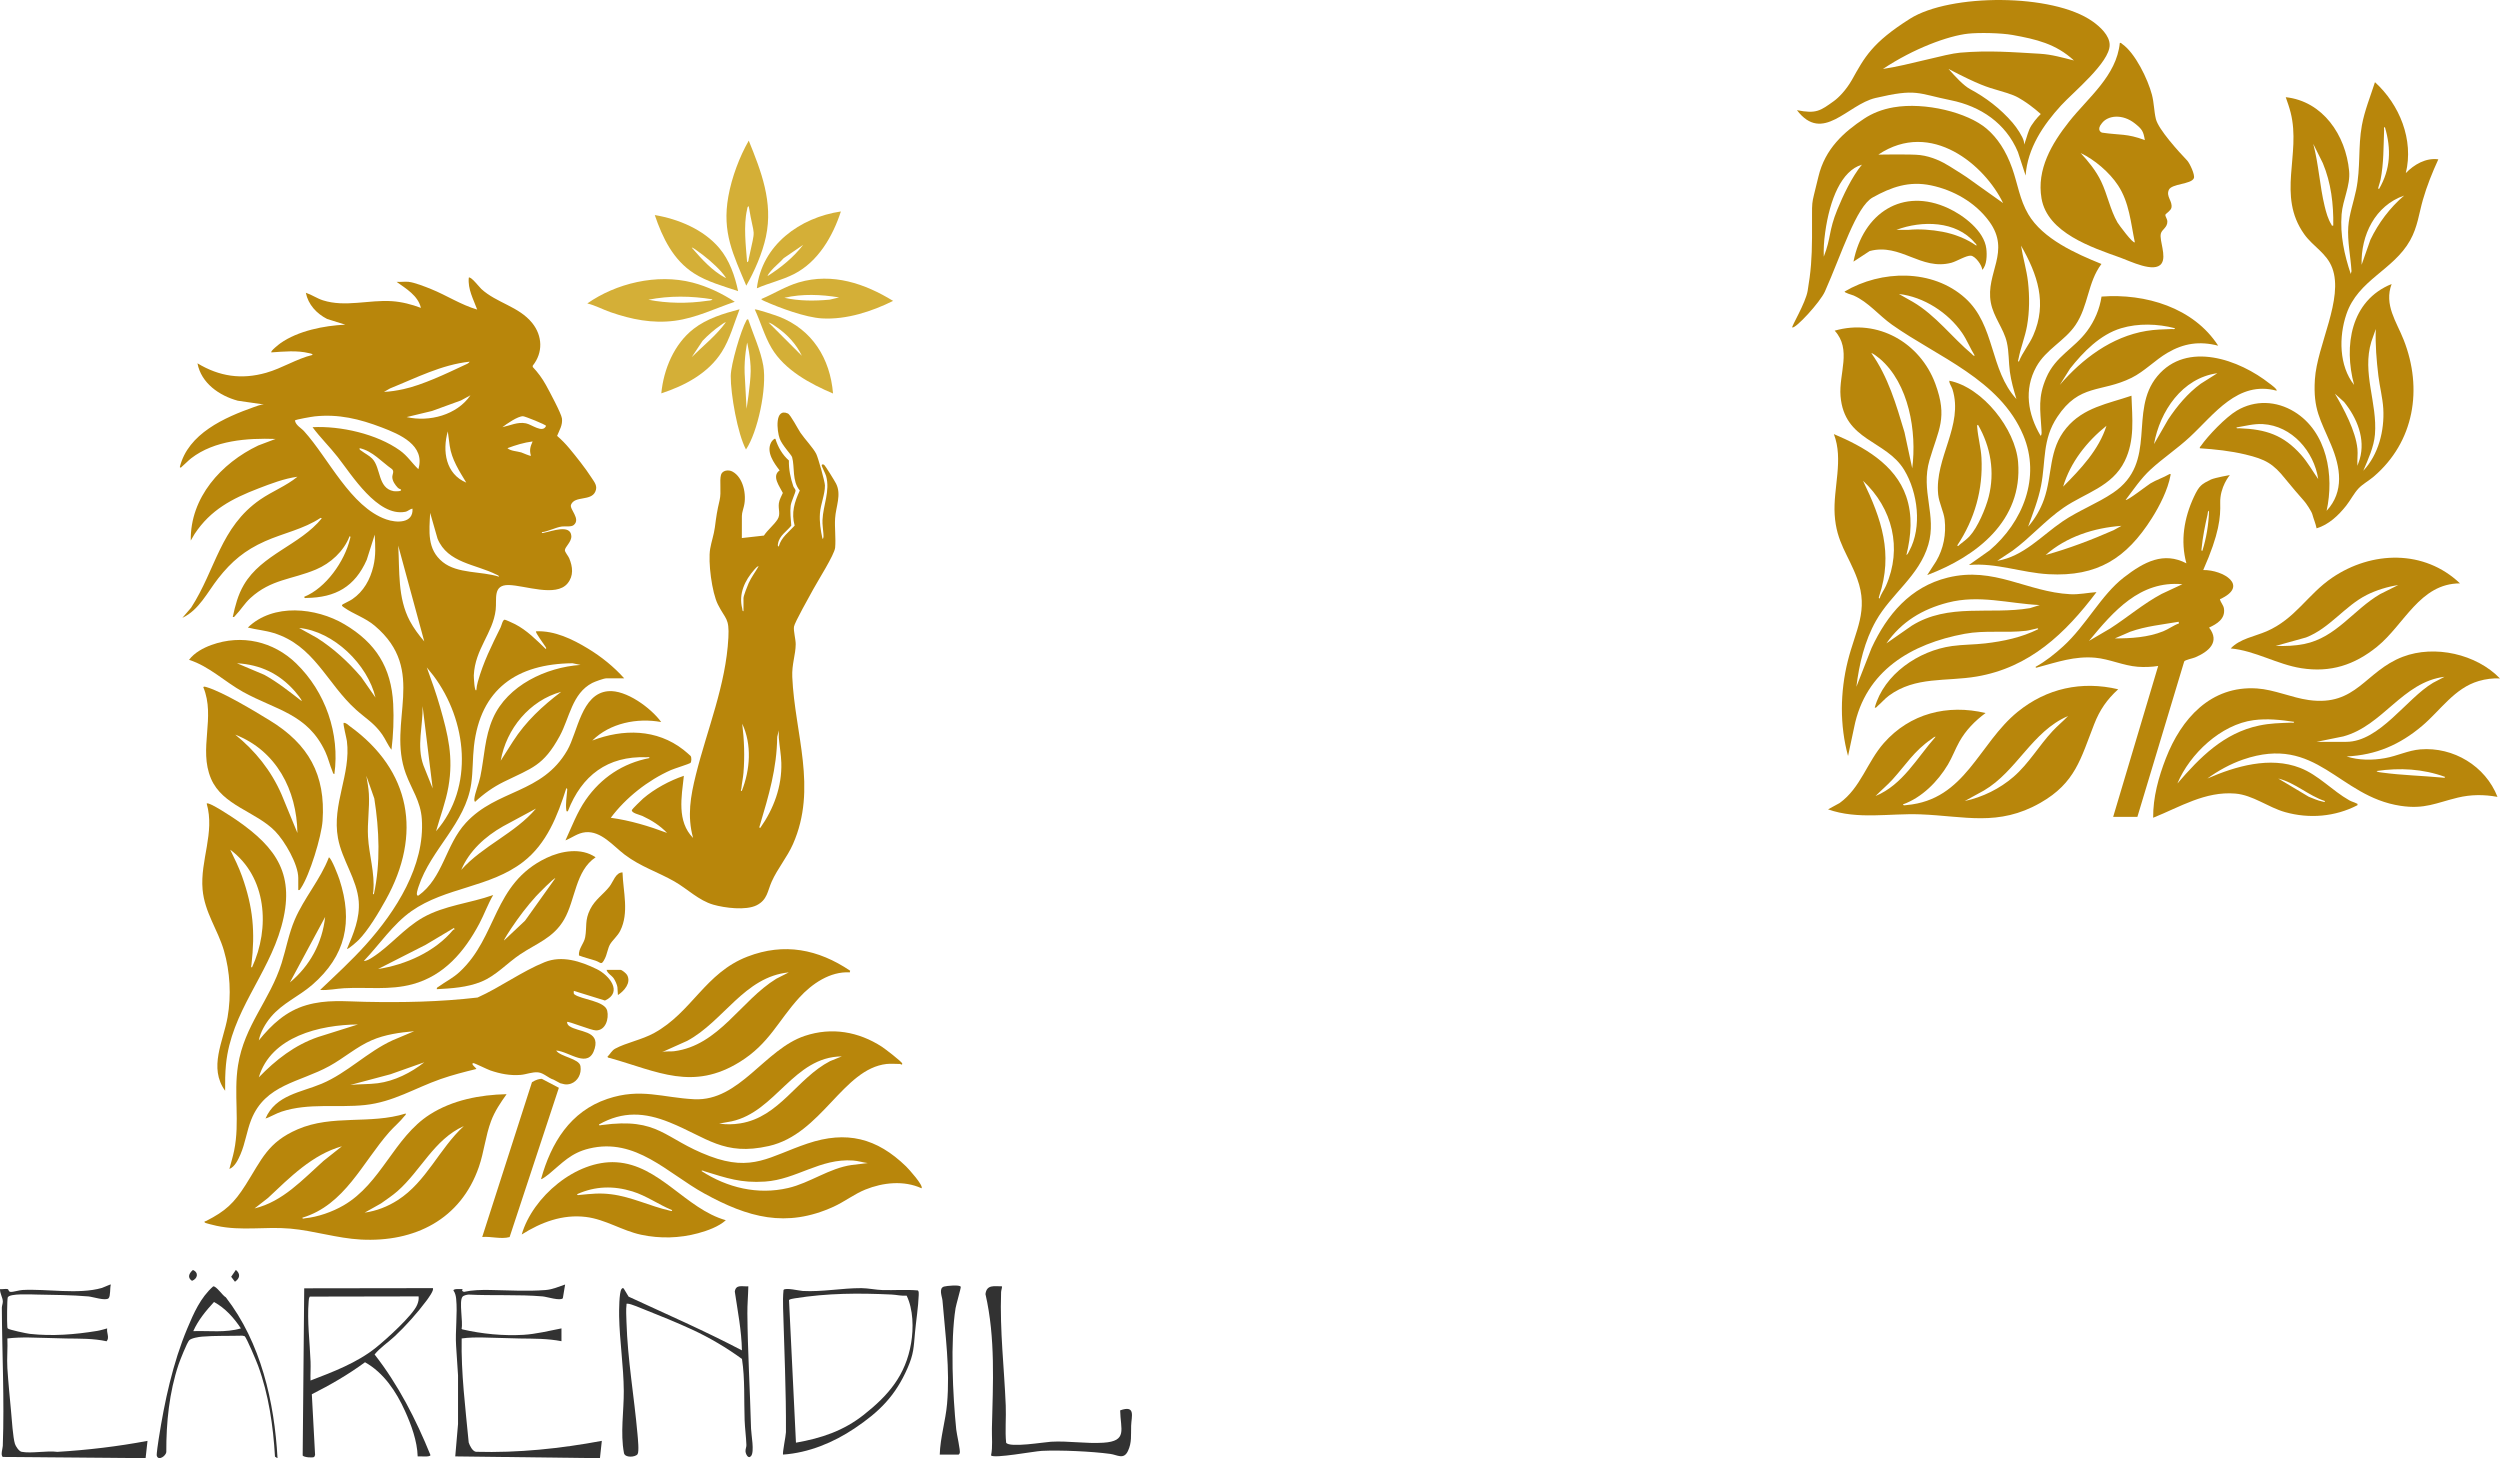 <?xml version="1.0" encoding="UTF-8"?><svg id="Layer_1" xmlns="http://www.w3.org/2000/svg" viewBox="0 0 1363.74 795.46"><defs><style>.cls-1{fill:#323232;}.cls-2{fill:#d4af37;}.cls-3{fill:#b8860b;}</style></defs><path class="cls-1" d="M227.84,794.47c-.24-8.37-3.48-17.18-6.91-24.78-4.74-10.5-11.54-20.83-21.82-26.59-9.11,6.71-18.9,12.36-29.01,17.46l1.78,33.16-.47,1.03c-.89.61-5.65.21-6.3-.76l.84-91.22,70.17-.1c.81,1.14-2.72,5.82-3.57,6.97-4.83,6.5-11.28,13.71-17.19,19.25-3.54,3.32-8.04,6.25-11.02,9.97,12.9,16.49,22.61,35.5,30.47,54.87-.11,1.29-5.75.56-6.98.74ZM228.35,707.18l-59.34.11c-.56.78-.57,1.7-.64,2.62-.88,10.82.63,22.15,1.04,32.92.13,3.4-.14,6.84-.02,10.24,12.29-4.72,25.34-9.66,35.71-17.97,5.36-4.3,20.2-17.62,22.5-23.43.6-1.51.93-2.85.75-4.49Z"/><path class="cls-1" d="M546.61,701.7c0,1.11-.48,2.09-.52,3.22-.72,21.33,1.69,40.93,2.54,61.84.27,6.72-.44,13.53.21,20.24,1.89,2.85,20.6-.31,24.48-.54,9.46-.55,19.19,1.15,28.52.54,13.42-.87,9.38-7.15,9.2-17.65,8.63-3.07,6.15,3.31,5.99,8.38s.44,9.12-1.72,13.74c-2.32,4.97-5.8,2.15-9.64,1.63-9.95-1.36-27.3-2.16-37.36-1.66-4.19.21-25.92,4.29-27.71,2.51,1.01-4.67.37-9.87.48-14.73.57-24.43,2.01-49.25-3.51-73.29.63-5.37,4.88-4.22,9.02-4.24Z"/><path class="cls-1" d="M408.21,701.7c-.09,4.93-.56,9.78-.52,14.74.17,20.82,1.45,41.94,2,62.84.09,3.34,1.95,12.61.03,14.95-1.59,1.94-2.96-1.13-3.05-2.51-.08-1.28.52-2.33.49-3.43-.15-4.39-.81-9.12-.97-13.5-.41-11.14.24-22.47-1.44-33.47-8.43-6.18-17.83-11.71-27.34-16.1-8.04-3.71-17.4-7.53-25.67-10.79-2.06-.81-7.43-3.17-9.24-3.26-1.05-.05-.64,0-.75.74-.33,2.28-.09,6.53-.02,9.01.63,21,4.19,40.71,6.01,61.33.19,2.17.99,9.67.04,11.01-1.2,1.69-6.9,2.1-7.41-.63-2.06-10.87-.03-22.86-.1-33.84-.09-13.59-2.29-27.27-2.54-40.85-.05-2.58-.03-13.06,1.29-14.72.39-.5.7-.84,1.25-.28l2.62,4.37c20.72,9.58,41.6,18.72,61.82,29.31-.2-10.81-2.31-21.41-3.88-32.06.57-4.14,4.27-2.63,7.39-2.86Z"/><path class="cls-1" d="M306.29,731.62c-7.66-1.5-15.01-1.36-22.75-1.48-6.57-.1-13.35-.44-19.94-.54-3.95-.06-7.86-.04-11.76.52-.37,18.99,2.05,37.89,3.84,56.76.55,1.68,1.99,4.7,3.92,5.07,23.1.65,46.06-1.74,68.69-5.97l-1.02,9.46-78.93-.98,1.52-17.68v-26.47s-1.04-15.92-1.04-15.92c-.57-8.32.84-17.77.01-25.95-.15-1.52-.56-3.25-1.48-4.5.07-1.12,4.02-.69,4.98-.74l-.25.99.98.52c4.62-1.02,9.3-1.1,14.02-1.04,10.13.14,20.27.84,30.47.04,3.95-.31,7.07-1.8,10.72-3.01l-1.24,7.48c-1.38,1.61-8.79-.81-11-1-13.13-1.13-27.23-.32-40.47-1-.99.11-2.65.43-3.28,1.21-1.98,2.46.4,13.75-.49,17.43l.35.33c10.65,2.48,22.43,3.64,33.43,2.99,6.66-.4,14.18-2.2,20.71-3.51v6.98Z"/><path class="cls-1" d="M60.46,700.7c-.57,1.81-.09,6.36-1.23,7.49-1.61,1.58-8.66-.8-11.01-1-8.79-.76-19.59-.88-28.45-1.02-2.77-.04-14.42-.71-15.52,1.51-.41.84-.48,14.04-.27,15.74.05.43,0,.86.26,1.24.46.69,10.42,2.79,12.02,2.96,12.32,1.35,24.68.37,36.83-1.63,1.85-.3,3.59-.89,5.38-1.35-.46,2.4,1.44,5-.32,7.02-7.36-1.6-14.49-1.4-21.93-1.52-6.74-.11-13.69-.45-20.44-.54-3.96-.05-7.84.06-11.76.52.25,5.33-.33,10.9,0,16.21.49,7.68,1.29,15.73,2,23.44.39,4.23,1.03,14.36,2.12,17.84.42,1.34,2.21,4.08,3.64,4.35,5.43,1.02,13.73-.75,19.49.03,16.54-1,32.93-2.94,49.19-6l-1.04,9.44-77.91-.67c-1.31-.95-.04-4.69.01-6.03.92-25.55-.39-50.04-.52-75.32,0-1.18.56-2.26.54-3.45-.04-2.2-1.67-4.47-1.52-6.75,1.24.19,3.04-.29,4.15-.01.58.14.4,1.44,1.58,1.53,1.4.12,4.69-.95,6.49-1.04,13.24-.73,30.49,2.57,43.35-1.12.81-.23,4.66-2.1,4.89-1.85Z"/><path class="cls-1" d="M427.19,793.47c-.54-.54,1.53-10.34,1.54-12.21.14-22.51-.94-45.29-1.56-67.81-.09-3.23-.08-6.57.24-9.78,1.01-1.45,8.58.45,10.5.55,10.79.57,21.46-1.6,32.01-1.55,3.51.02,7.92.95,11.45,1.05,6.42.18,12.88-.36,19.29.2.64.45.53,1.79.5,2.53-.23,6.54-1.43,13.84-2.03,20.45-.74,8.16-.65,11.53-4.07,19.37-6.63,15.19-15.39,23.86-28.95,32.94-11.52,7.72-24.98,13.28-38.93,14.26ZM494.56,706.77c-2.75.25-5.53-.48-8.14-.6-17.99-.86-35-.79-52.92,2.07-.72.11-2.76.45-3.1.91l3.79,77.83c13.9-2.45,25.86-6.43,36.98-15.2,13.49-10.65,22.85-21.56,25.83-39.06,1.39-8.16,1.19-18.44-2.43-25.95Z"/><path class="cls-1" d="M151.4,795.46l-1.4-.85c-.98-16.79-3.42-33.83-9.22-49.65-.77-2.11-6.4-15.63-7.37-16.09l-1.23-.27c-7.18.2-14.87-.06-22,.53-1.72.14-5.85.79-6.98,2.01-1.22,1.32-5.04,10.94-5.79,13.17-5.1,15.21-6.76,31.69-6.69,47.68-.11,2.19-4.34,5.12-5.2,2.1-.23-.79.83-7.76,1.06-9.23,3.15-20.21,7.69-41.39,15.61-60.23,3.53-8.39,7.13-16.69,14.08-22.9,1.63-.43,5.2,5.12,6.9,5.93,19.12,24.69,26.52,57.01,28.22,87.78ZM131.41,724.63c-3.84-5.78-8.47-11.01-14.67-14.4-4.42,4.79-8.63,9.9-11.31,15.9,8.68-.29,17.55.98,25.98-1.5Z"/><path class="cls-1" d="M512.63,793.47c.27-9.32,3.18-18.41,3.99-27.68,1.66-19.08-.94-37.42-2.5-56.34-.17-2.06-2.26-6.75.85-7.64,1.32-.38,8.8-1.18,9.12.19.14.58-2.52,9.69-2.83,11.58-2.9,18.16-1.53,47.57.36,66.18.25,2.46,2.36,11.54,1.93,12.89-.09.27-.51.83-.68.83h-10.24Z"/><path class="cls-1" d="M105.24,692.75c3.28,1.42,2.59,4.77-.5,5.94-2.7-1.77-1.6-4.14.5-5.94Z"/><path class="cls-1" d="M128.67,692.73c2.64,2.25,2.2,4.53-.5,6.46l-2.07-2.73,2.57-3.74Z"/><path class="cls-3" d="M1363.74,370.09c-3.91-.2-7.81.3-11.57,1.4-13.27,3.86-20.91,16.04-30.97,24.53-12.1,10.21-25.1,15.88-41.15,16.62,6.56,2.15,14.17,2.14,20.94.93s12.66-4.25,19.32-4.79c18.01-1.45,35.52,9.09,42.06,25.92-7.28-1.34-14.45-1.34-21.66.4-11.86,2.87-18.03,6.46-31.2,4.48-34.14-5.12-45.51-39.17-85.96-25.24-6.75,2.33-13.71,6.13-19.44,10.34,15.42-6.74,34.16-12.2,50.6-5.8,10.08,3.92,17.51,12.45,26.86,17.71,1.26.71,2.74,1.05,3.82,1.64.52.29.77-.02.58,1.01-12.16,6.32-26.27,7.48-39.46,3.77-9.29-2.62-17.56-9.33-27.18-10.12-16.46-1.35-30.18,7.35-44.79,13.19-.11-11.08,2.95-22.18,6.93-32.41,8.4-21.6,24.49-39.79,49.7-38.12,9.41.62,18.85,5.01,28.25,6.32,26.05,3.62,30.68-15.73,51.31-23.6,17.37-6.62,40.15-1.5,52.99,11.83ZM1263.69,404.67h16.15c18.23,0,32.89-23.64,47.39-32.21l6.27-3.28c-22.98,2.86-33.58,26.68-55.25,32.53l-14.55,2.96ZM1251.41,393.75c-7.33-1.1-14.64-1.88-22.05-.91-17.81,2.34-34.86,18.38-41.61,34.57,12.3-14.3,25.33-27.56,44.56-31.62,6.23-1.31,11.25-1.33,17.52-1.59.55-.02,1.69.34,1.58-.45ZM1333.72,423.78c-12.07-4.39-24.61-5.09-37.29-3.19.27.63,2.32.75,3.01.85,10.74,1.47,21.91,1.71,32.75,2.73.51.05,1.64.42,1.53-.4ZM1268.23,436.97c-8.96-2.95-16.22-10.02-25.46-12.28l16.66,9.94c2.43.93,4.84,2.1,7.42,2.59.47.09,1.49.6,1.38-.25Z"/><path class="cls-3" d="M1341.91,318.23c-21.89.03-30.34,22.5-45.26,34.57-12.3,9.94-25.32,14.19-41.24,11.71-13.23-2.06-25.21-9.57-38.56-10.79,5-5.31,13.08-6.53,19.55-9.33,15.72-6.8,22.38-20.15,35.79-29.25,21.61-14.67,50.24-15.47,69.73,3.1ZM1308.25,319.14c-5.74.87-11.95,2.76-17.14,5.37-12.13,6.11-20.22,18.19-33.18,23.22l-16.53,4.61c5.28.16,10.38,0,15.55-1.04,17.54-3.55,26.79-18.7,41.44-27.24l9.85-4.92Z"/><path class="cls-3" d="M1012.65,374.64l8.25-21.09c8.48-18.33,21.2-33.44,41.58-38.47,25.3-6.24,43.1,7.82,66.83,9.06,4.86.25,9.52-.81,14.32-1.14-17,22.55-36.46,41.13-65.39,46.05-16.67,2.83-33.4-.2-47.81,10.41-2.34,1.72-4.07,3.88-6.18,5.65-.51.43-.74,1.1-1.59.9,5.02-18.27,23.99-31.09,42.13-33.6,5.99-.83,12.12-.74,18.12-1.44,9.99-1.15,19.86-3.25,28.88-7.73.11-.85-.92-.34-1.39-.25-1.74.33-3.48.9-5.26,1.11-11.2,1.3-22.18-.45-33.39,1.63-29.11,5.4-54.22,20.13-60.34,51.1l-3.31,15.56c-4.58-16.73-4.33-34.97-.15-51.78s11.53-27.46,5.16-44.9c-4.74-12.99-11.39-19.77-12.31-35-.88-14.58,4.96-29.91-.44-43.92,16.08,6.81,33.41,16.41,39.46,34,3.6,10.45,2.7,21.39.11,31.96.69-.25,1.23-1.6,1.59-2.27,7.02-12.91,4.66-31.81-2.77-44.1-9.96-16.46-32.73-15.74-34.75-40.31-1.01-12.28,6.24-25.41-3.19-35.7,23.44-6.74,46.65,6.56,54.91,29,6.85,18.62,1.74,24.75-3.19,41.62s4.07,30.09-.67,46.19c-5.04,17.1-20.19,26.68-28.55,41.5-6.14,10.88-9.17,23.6-10.67,35.95ZM1043.11,255.45c2.57-19.86-1.73-46.21-17.73-59.83-.53-.45-4.16-3.32-4.55-2.95,9.14,12.83,13.59,28.18,18.06,43.12l4.22,19.66ZM1025.37,326.42c.69-2.51,2.36-4.48,3.4-6.84,9.04-20.51,3.58-42.3-12.49-57.31,10.1,20.86,16.52,39.75,8.85,62.77-.15.44-.62,1.47.23,1.37ZM1112.69,330.06c-17.24-.83-32.97-5.79-50.22-1.33-13.82,3.58-25.24,10.44-33.46,22.25l13.79-9.63c20.12-12.56,42.69-5.92,64.52-9.61l5.36-1.68Z"/><path class="cls-3" d="M1155.45,376.01c-6.12,5.55-10.05,11.27-13.07,18.99-7.37,18.8-10.22,32.05-29.37,42.95-23,13.1-41.19,7.19-65.55,6.27-16.76-.63-34.14,3.02-50.27-2.72l6.32-3.45c11.5-8.29,14.93-22.3,24.13-32.73,14.26-16.15,34.67-21.31,55.49-16.37-5.8,4.27-10.8,9.37-14.33,15.69-2.25,4.03-3.85,8.45-6.22,12.43-5.57,9.33-14.16,17.97-24.47,21.7-.07.85,1.47.44,1.98.39,32.13-2.86,39.13-33.49,60.56-50.88,15.79-12.81,34.89-16.98,54.79-12.29ZM1128.16,390.57c-19.68,8.35-27.94,30.11-45.97,40.67l-10.42,5.72c9.74-2.11,19.05-6.68,26.59-13.2,8.34-7.21,13.9-17.01,21.38-25.02,2.68-2.87,5.72-5.35,8.42-8.18ZM1055.85,401.94c-.4-.36-1.78.89-2.22,1.19-9.54,6.56-13.8,13.83-21.2,22.01-2.91,3.22-6.3,6-9.33,9.09,14.87-6.18,22.59-20.81,32.74-32.29Z"/><path class="cls-3" d="M1156.36,23.43c.69-.19.76.18,1.14.45,7.26,4.98,14.16,19.38,16.36,27.76,1.19,4.52,1.14,9.07,2.17,13.29,1.38,5.64,12.34,17.71,17.07,22.64,1.32,1.37,4.42,7.88,3.63,9.66-1.51,3.41-12.15,2.87-13.66,6.39-1.57,3.62,2.11,6.09,1.45,9.64-.32,1.72-3.26,3.31-3.35,3.97s1.06,2.35,1.11,3.36c.17,3.6-2.99,4.45-3.56,6.9-.86,3.73,3.22,12.21.37,16.28-3.76,5.38-17.23-1.37-22.3-3.18-15.8-5.65-39.9-13.57-43.15-32.35-2.74-15.86,5.6-29.91,14.97-41.79,10.44-13.24,25.95-25.03,27.73-43ZM1170,76.43c-.8-4.8-1.42-5.9-5.45-9.1-6.67-5.29-14.71-4.52-18.04-.04-2.97,3.58-.37,4.99.24,5.08,9.7,1.43,13.46.37,23.24,4.06ZM1164.54,132.16c-2.24-10.73-2.99-21.67-9.18-31.08-4.65-7.07-12.77-14-20.38-17.6,4.31,4.64,8.39,9.7,11.16,15.44,3.44,7.14,4.97,15.57,8.94,22.45.58,1.01,8.58,11.89,9.46,10.78Z"/><path class="cls-3" d="M1152.72,445.61l24.56-82.34c-3.43.58-7.63.71-11.13.45-7.86-.59-15.52-4.26-23.26-4.94-11.16-.98-20.62,2.37-31.09,5.18-.46.12-1.44.65-1.36-.23,5.24-2.84,10.56-7.09,15.01-11.15,12.66-11.54,20.6-27.9,33.08-37.57,11.21-8.69,21.77-14.14,34.14-7.72-3.34-12.13-1.29-24.69,4.09-36.23,2.93-6.29,4.25-6.98,9.29-9.48,2.57-1.09,10.31-2.43,10.31-2.43,0,0-5.49,6.43-5.24,15.23.21,7.64-.44,16.68-9.27,36.57,10.88-.14,25.31,8.58,9.1,15.93.46,1.97,1.95,3.1,2.23,5.26.7,5.45-3.8,8.2-8.14,10.2,6.18,7.99-.42,13.21-7.61,16.26-1.39.59-5.43,1.33-5.96,2.22l-25.54,84.78h-13.19ZM1201.38,300.48c2.22-7.1,3.43-14.37,3.64-21.83-.73,0-.69,1.53-.83,2.12-1.27,5.46-2.71,12.65-3.2,18.18-.05.51-.42,1.63.39,1.53ZM1190.46,318.69c-23.17-2.09-37.67,14.89-50.93,30.93l11.61-6.81c9.47-6.1,18.06-13.51,28.02-18.83l11.31-5.28ZM1188.64,340.06l-.22-.89c-8.86,1.55-17.88,2.39-26.39,5.44l-8.4,3.64c8.83.02,18.09-.55,26.37-3.87,3-1.2,5.59-3.26,8.65-4.32Z"/><path class="cls-3" d="M1051.3,313.68l4.91-7.6c4.01-6.85,5.47-14.69,4.59-22.61-.49-4.37-3.07-9.14-3.54-13.75-2-19.93,14-37.63,7.8-57.39-.5-1.6-1.8-3.03-1.72-4.64,18.18,3.62,36.05,26.37,37.52,44.36,2.62,31.97-22.58,51.47-49.56,61.64ZM1074.33,292.59c4.47-4.8,8.87-15.21,10.49-21.58,3.43-13.51,1.1-27.26-5.79-39.22-.78-.12-.48,1.08-.44,1.58.43,5.38,2,10.88,2.29,16.37.9,17.32-3.68,33.45-13.21,47.79.48.77,1-.19,1.36-.46,1.51-1.16,4.07-3.15,5.3-4.48Z"/><path class="cls-3" d="M1081.32,147.21c-.13-2.54-3.75-7.48-6.19-7.73s-7.81,3.11-10.65,3.86c-16.7,4.41-27.67-10.9-44.59-6.39l-8.83,5.78c5.22-26.49,26.78-40.72,51.76-29.12,8.25,3.83,19.57,12.34,20.71,22.05.41,3.45.33,9.01-2.22,11.55ZM1078.13,134.02c.2-.85-.48-1.08-.9-1.59-10.14-12.08-28.93-12.24-42.75-7.04h6.61c5.81-.59,12.7-.07,18.5,1.03,6.52,1.23,13.15,3.8,18.54,7.61Z"/><path class="cls-3" d="M1261.34,280.45c-.42-1.53-3.4-6.02-4.44-7.14-1.58-1.69-8.22-9.5-10.16-11.94-6.7-8.45-10.89-10.83-21.91-13.46-8.15-1.94-16.39-2.82-24.81-3.38-.19-.69.18-.76.45-1.14,4.04-5.82,13.67-15.82,19.71-19.41,9.95-5.9,21.58-5.37,31.37.62,17.89,10.96,21.84,34.84,17.6,54.05,9.76-10.57,7.58-23.75,2.48-35.92-5.83-13.91-9.9-19.33-8.87-35.75,1.16-18.62,15.82-43.92,9.46-60.83-3.05-8.12-10.46-11.63-15.27-18.39-15.06-21.16-1.64-43.38-7.4-66.3-.72-2.87-1.71-5.67-2.69-8.45,20.22,2.21,32.75,20.67,34.58,40.28.75,8.03-3.51,15.73-4.11,23.64-.86,11.3,1.45,21.92,5,32.52l.4-1.53c-.45-7.8-2.3-16.41-1.76-24.16.48-6.87,2.95-13.56,4.32-20.25,2.48-12.09.97-23.49,3.1-35.12,1.46-8,4.68-15.86,7.14-23.57,13.44,12.22,21.26,31.45,16.83,49.59,4.53-4.7,10.97-8.44,17.74-7.5-3.28,7.13-6.25,14.5-8.42,22.06s-2.85,14.76-6.97,22.14c-9.15,16.37-28.4,21.49-34.77,40.29-4.14,12.22-4.07,28.09,4.21,38.57-5.72-21.24-1.93-45.99,20.47-55.05-4.25,11.39,2.66,20.51,6.58,30.49,10.51,26.71,5.78,55.65-16.37,74.58-2.48,2.12-6,4.07-8.19,6.36-2.48,2.6-4.56,6.66-6.84,9.53-4.23,5.32-9.46,10.3-16.11,12.32-.57-2.71-1.61-5.04-2.35-7.75ZM1297.79,103.04c6.3-10.88,6.69-21.7,3.18-33.66-.79-.11-.43,1.03-.45,1.58-.36,9.21-.16,18.05-1.95,27.17-.25,1.25-.76,2.38-1.02,3.53-.11.46-.61,1.48.25,1.38ZM1272.78,123.06c.21-11.56-1.19-23.39-5.7-34.1l-5.21-10.48c2.95,11.06,3.53,22.99,6.22,34.03.79,3.26,1.86,7.13,3.67,9.96.29.45-.05.81,1.02.58ZM1311.44,106.69c-15.81,5.45-23.67,21.61-23.19,37.75l4.79-13.63c4.43-9.23,10.62-17.48,18.4-24.12ZM1289.16,256.81c8.32-8.87,11.6-21.9,10.91-33.89-.34-5.84-1.95-11.98-2.66-17.81-1.03-8.52-1.75-17.03-1.43-25.64l-2.42,6.9c-5.2,17.16,3.37,33.41,1.96,50.64-.56,6.84-3.73,13.58-6.36,19.8ZM1285.97,244.76c.3,2.95-.22,6.32,0,9.33l1.23-3.54c3.28-11.2-1.51-22.61-8.5-31.27l-5.02-4.53c4.91,8.35,11.3,20.3,12.28,30.02ZM1264.59,261.36c-2.33-15.14-14.29-29.11-30.24-30.02-4.88-.28-9.58,1.05-14.32,1.82-.11.79,1.03.43,1.58.45,14.39.55,23.94,3.61,33.67,14.55,3.6,4.05,6.21,8.8,9.31,13.2Z"/><path class="cls-2" d="M403.43,168.71c-3.02,7.73-5.26,16.25-9.72,23.29-7.35,11.62-20.2,18.41-32.97,22.57,1.27-13.17,7-26.93,17.6-35.17,7.24-5.63,16.32-8.38,25.08-10.69ZM395.92,175.83c-.3-.27-2.44,1.33-2.89,1.65-3.54,2.47-6.8,5.3-9.77,8.42l-5.91,8.91c6.26-6.25,13.36-11.77,18.57-18.98Z"/><path class="cls-2" d="M454.42,214.66c-12.43-5.25-26.43-12.8-33.52-24.79-3.9-6.59-5.94-14.16-9.17-21.07.55-.41,11.68,3.33,13.25,3.94,18.11,7.07,27.87,22.81,29.44,41.92ZM437.42,194.1c-3.01-6.33-7.86-11.51-13.55-15.51-1.38-.97-3-2.23-4.63-2.68l18.18,18.18Z"/><path class="cls-2" d="M402.64,158.82c-8.05-2.73-16.88-5.1-24.08-9.72-11.34-7.28-17.17-19.39-21.38-31.79,12.91,2.18,26.56,7.84,35.17,18,5.57,6.58,8.53,15.17,10.29,23.51ZM395.92,151.7c.27-.28-2.21-3.17-2.56-3.56-3.63-4.07-8.64-8.26-13.12-11.39-.45-.32-2.59-1.92-2.89-1.65,5.45,6.26,11.14,12.67,18.57,16.6Z"/><path class="cls-2" d="M412.86,157.26c2.77-23.66,23.49-38.6,45.84-41.91-4.4,13.51-12.37,27.34-25.42,34.07-6.46,3.33-13.78,4.93-20.42,7.84ZM438.16,133.54l-10.68,7.31c-2.11,2.4-4.87,4.52-6.92,6.92-.33.39-2.05,2.47-1.77,2.77,7.28-4.61,14.08-10.18,19.36-17Z"/><path class="cls-2" d="M400.79,164.63c-10.75,3.64-21.08,8.82-32.68,10.34-12.26,1.61-23.72-.75-35.03-4.66-4.29-1.48-8.29-3.72-12.71-4.78,15.55-10.88,37.77-16.45,57.42-11.38,8.09,2.09,16.35,6.04,23.01,10.47ZM388.61,163.28c-11.47-1.89-23.5-2.06-34.92.22,10.2,2.03,21.6,2.14,31.93.61.74-.11,2.87-.13,2.99-.83Z"/><path class="cls-2" d="M415.36,163.09c6.82-2.86,13.09-6.9,20.32-9.03,18.55-5.46,36.21.7,51.51,10.08-11.46,5.7-25.38,10.32-38.77,9.55-9.06-.52-23.09-5.73-31.32-9.4-.37-.17-2.02-.86-1.74-1.21ZM457.72,162.24c-9.8-1.62-20.12-2.06-29.85.21,8.09,1.8,16.49,1.76,24.75,1.01l5.11-1.22Z"/><path class="cls-2" d="M407.09,155.83c-7.08-16.98-13.32-28.89-9.79-48.65,1.87-10.46,6.11-21.69,11.14-30.47,6.73,16.62,13.4,33.48,9.37,52.41-1.92,9.05-6.34,19.03-10.72,26.71ZM407.54,143c.91-.2.74-1.13.9-1.87,4.03-18.77,3.09-9.82,0-28.6-.87.19-.75,1.11-.93,1.85-2.01,8.63-.65,19.81.03,28.63Z"/><path class="cls-2" d="M416.37,199.47c-1.39-8.21-5.61-17.4-8.24-25.24-.44-.07-.64-.05-.95.5-3.08,5.57-8.51,24.03-8.56,30.38-.09,9.88,3.74,31.57,8.31,40.08,6.36-9.4,11.53-33.4,9.44-45.73ZM407.24,222.99s-.94-16.51-1.05-19.57c-.3-8.51,1.38-16.56,1.38-16.56,0,0,2,8.42,1.92,15.58-.08,7.24-2.25,20.55-2.25,20.55Z"/><path class="cls-3" d="M1141.49,11.69c-21.6-15.38-77.75-15.28-99.63-1.45-20.77,13.14-24.75,21-31.67,33.38-3.29,5.73-7.33,9.73-9.81,11.51-7.34,5.26-9.58,7.09-20.16,4.96,14.05,18.43,27.45-3.03,42.85-6.64,22.64-5.3,22.78-2.48,41.1,1.23,16.2,3.28,29.97,12.46,36.59,28.22l4.2,12.86c1.04-14.89,9.59-27.57,19.33-38.22,6.59-7.21,26.52-23.4,26.52-32.98,0-5.28-5.32-10.04-9.31-12.88ZM1104.19,78.85c-.03-.47-.04-1.1-.21-1.82-.61-2.54-3.74-7.31-6.14-10.1-6.62-7.71-14.76-13.83-23.1-18.28-3.61-1.92-8.17-6.91-11.83-11.04,16.73,8.76,21.39,10.01,26.94,11.62,8.32,2.42,9.87,3.14,13.79,5.63,5.13,3.25,9.59,7.34,9.59,7.34,0,0-2.76,2.59-5.13,6.29-1.76,2.75-2.21,5.68-3.9,10.36ZM1112.94,29.33c-15.33-.87-27.82-1.95-43.69-.6-8.01.68-27.91,6.77-42.12,8.89,16.78-11.19,35.57-18.07,46.48-19.26,5.81-.63,17.94-.42,24.3.73,12.73,2.3,23.56,4.77,33.42,13.9-6.05-1.51-12.12-3.3-18.4-3.65Z"/><path class="cls-3" d="M1238.17,209.32c-16.6-13.17-45.21-23.51-61.34-4.13-15.99,19.23.66,46.91-24.16,63.64-8.65,5.84-18.83,9.67-27.58,15.63-11.39,7.75-21.22,19.06-35.6,21.48l8.34-5.53c9.72-7.12,18.01-16.71,27.9-23.5,11.78-8.08,26.42-11.39,33.29-25.39,5.6-11.41,4.09-23.39,3.69-35.66-13.05,4.43-26.14,6.39-35.46,17.53-9.99,11.95-7.47,25.51-12.29,39.12-1.86,5.27-4.94,10.62-8.64,14.78,2.64-7.33,5.56-14.58,7.06-22.27,2.67-13.73.61-25.12,8.84-37.56,12.14-18.35,23.95-13.16,40.51-21.35,7.05-3.48,12.81-9.67,19.57-13.63,8.97-5.26,17.54-6.51,27.71-3.91-13.42-20.81-39.79-28.61-63.63-26.79-1.03,6.81-3.78,13.25-7.85,18.76-7.23,9.77-17.18,13.65-22.29,25.47-4.63,10.72-3.29,17.25-2.63,28.27.04.73.34,3.11-.47,3.43-6.97-11.72-9.19-25.24-2.36-37.61,5.3-9.59,15.5-14.09,21.37-22.76,7.15-10.55,6.6-23.26,14.18-33.35-13.97-5.65-32-13.66-39.93-27.16-4.66-7.94-5.74-16.48-8.72-24.94-3.46-9.81-8.18-16.72-13.93-21.65-10.39-8.91-33.57-14.66-50.77-11.71-6.38,1.09-11.72,3.29-16.19,6.25-10.83,7.18-21.25,16.29-24.87,31.65-4.37,18.54-3.29,9.22-3.47,33.34-.08,11.15-.62,18.45-2.39,28.91-1.13,6.67-9.01,19.63-8.39,19.93,1.74.84,15.2-13.74,17.81-19.59,9.18-20.61,17.02-46.29,26.1-51.33,10.14-5.64,19.79-9.1,31.85-6.56,12.16,2.56,24.07,9.2,31.71,19.69,11.97,16.45-2.14,28.14.84,44.2,1.49,8.05,7.03,14.14,8.75,21.73,1.2,5.27.92,10.75,1.65,16.09.69,5.05,2.11,9.99,3.58,14.84-14.65-15.94-11.46-40.2-27.95-55.06-17.84-16.07-45.81-15.39-65.73-3.62-.45.65,4.29,1.93,4.86,2.19,8.14,3.64,13.71,10.82,20.92,15.92,25.05,17.72,58.79,29.88,71.62,60.28,9.68,22.93-.23,47.47-18.32,62.81l-11.32,8c14.75-1.33,28.85,4.24,43.41,5.03,26.69,1.45,42.51-8.64,56.37-30.54,4.3-6.8,8.74-15.53,10.2-23.47.11-.61.1-.82-.6-.6-3.32,1.95-7.08,3.1-10.38,5.09-1.53.92-12.76,9.67-13.51,9,4.32-5.71,8.34-11.73,13.64-16.61,6.66-6.13,14.59-11.41,21.39-17.73,13.31-12.36,26.12-30.9,47.29-25.26.59-.71-3.05-3.32-3.68-3.82ZM1149.07,232.25c-4.11,13.11-14.14,23.66-23.64,33.21,3.96-13.32,12.97-24.63,23.64-33.21ZM1129.15,201.16c7.2-9.13,16.46-18.66,27.92-22.11,9.28-2.79,20-2.45,29.3-.02.11.79-1.03.43-1.58.45-4.76.19-9.23.25-13.97,1.04-18.97,3.15-34.95,15.23-47.2,29.44l5.53-8.79ZM1002.27,114.31c-4.86,11.89-3.32,15.25-7.41,25.71-.12-4.39.04-8.02.77-13.25,2.5-18.03,8.91-33.72,20.04-36.94-5.5,6.61-10.39,17.12-13.4,24.48ZM1080.85,102.37c-9.53-6.78-6.19-4.67-17.14-11.54-4.1-2.57-9.75-5.43-16.32-6.24-4.8-.59-22.77-.25-22.77-.25,28.9-19.37,58.23,5.93,68.06,26.44l-11.83-8.41ZM1075.63,193.12c-10.82-9.07-19.65-21.1-32.1-28.4l-7.69-4.35c13.5,1.51,26.85,10.14,34.48,21.23,2.7,3.93,4.4,8.39,6.91,12.42-.85.2-1.08-.48-1.59-.9ZM1101.32,197.21c-.85.11-.34-.91-.25-1.38,1.11-5.97,3.6-11.98,4.67-18.08,1.37-7.82,1.4-16.04.53-23.92-.75-6.73-2.8-13.2-3.81-19.85,8.97,15.72,14.41,31.34,6.67,48.99-2.19,5-5.83,9.19-7.82,14.25ZM1153.03,289.19c-12.07,5.3-24.42,10.02-37.15,13.56,11.38-10,26.37-14.82,41.38-15.91l-4.24,2.35ZM1200.51,209.31c-7.17,5.27-12.89,12.13-17.79,19.51l-7.72,13.43c3.21-17.92,15.37-36.07,34.56-38.66l-9.05,5.72Z"/><path class="cls-3" d="M222.96,153.75c3.27.37,8.93,2.62,12.13,3.91,8.51,3.43,16.33,8.62,25.21,11.21-2.07-5.67-5.18-11.1-4.58-17.41.99-1,5.88,5.29,6.86,6.19,8.35,7.64,20.44,9.49,27.74,18.55,5.64,7.01,5.99,16.17.29,23.26l-.02.71c2.8,2.94,5.23,6.26,7.19,9.81,1.76,3.19,8.42,15.56,8.76,18.27.45,3.65-1.36,6.31-2.64,9.52,2.53,2.19,4.65,4.38,6.79,6.95,3.71,4.47,8.76,10.83,11.84,15.65,1.69,2.64,3.69,4.71,2.15,7.94-2.45,5.14-11.17,2.02-13.19,7.01-.99,2.44,5.49,7.71,1.49,11.07-1.43,1.2-4.55.55-6.51.82-3.31.45-7.37,2.67-10.88,3.09-.11.85.92.34,1.4.25,3.97-.73,14.19-4.74,14.67,1.81.23,3.19-3.53,6.01-3.52,7.79,0,1.01,1.89,3.23,2.35,4.35,1.93,4.67,2.54,9.59-.91,13.76-6.31,7.63-23.27,1.04-32.08.87s-6.41,7.56-7.11,13.54c-1.5,12.76-11.27,21.3-11.93,35.73-.03.74.34,9.35,1.39,8.04.1-1.5.39-3.04.79-4.48,3.05-10.91,7.52-19.73,12.44-29.72.53-1.08,1.05-4.01,2.19-4.22.34-.06,4.91,2.05,5.68,2.45,6.4,3.3,11.62,8.57,16.72,13.53.68-.35-.1-1.11-.32-1.51-.56-1-5.54-7.58-4.95-8.11,10.1-.49,19.95,4.31,28.37,9.43,7.27,4.42,14.08,9.89,19.74,16.23h-9.85c-1.29,0-6.22,1.8-7.58,2.5-11.05,5.74-12.36,19.05-17.77,28.97-8.9,16.31-15.06,17.37-30.49,24.96-5.73,2.82-11.02,6.56-15.65,10.93-.39-.14-.48-1.07-.45-1.43.31-3.38,2.5-8.5,3.28-12.23,2.28-10.89,2.31-21.53,6.94-32.01,7.89-17.87,29.03-27.76,47.74-29.02l-4.36-.91c-30.39.3-50.24,14.04-53.78,45.19-.77,6.76-.52,13.78-1.49,20.5-3.15,21.68-22.02,35.81-28.7,56.08-.27.83-1.97,5.42-.09,4.96,13.54-9.73,14.71-27.57,25.87-39.68,17-18.44,41.55-15.73,55.3-39.55,5.74-9.94,7.68-30.92,22.28-32.26,9.77-.9,23.43,9.16,28.97,16.83-13.11-2.41-27.96.56-37.58,10.08,16.81-6.45,35.13-6.35,49.71,5.05.57.44,3.76,3.13,3.94,3.39.57.86.46,3.24-.14,3.82-.4.39-8.93,3.1-10.6,3.84-12.53,5.54-24.66,15.11-32.83,26.05,10.49,1.41,20.81,4.55,30.7,8.25-3.84-4.01-8.43-6.91-13.44-9.24-1.46-.68-6.21-1.62-5.75-3.28.13-.47,5.31-5.54,6.14-6.25,6.2-5.3,14.51-9.8,22.21-12.38-1.25,11.47-3.93,24.76,5.04,33.91-3.31-11.99-1.4-22.75,1.51-34.47,6.17-24.83,16.4-48.9,17.74-74.83.56-10.85-1.56-9.8-5.73-18.09-3.27-6.49-5.43-23.21-4.21-30.35.66-3.86,2.02-7.63,2.56-11.65.81-6.16,1.15-8.77,2.59-14.82,1.07-4.48-.17-10.65.77-13.9.71-2.44,4.05-2.92,6.18-1.79,6.06,3.2,7.83,12.75,6.33,18.88-1.05,4.29-1.18,3.33-1.13,8,.03,3.14-.06,6.28-.02,9.41l12.05-1.35c1.99-3.05,5.47-5.78,7.39-8.77,1.88-2.93.3-5.45.76-8.87.25-1.87,1.4-3.9,2.16-5.61-1.69-3.5-6.3-9.23-1.74-12.29-3.14-4.06-7.4-9.95-4.67-15.22.3-.59,1.71-2.45,2.38-1.97,1.36,4.46,3.85,8.72,7.34,11.78-.11,4.81.86,9.5,2.38,14.01.29.85,1.24,1.69,1.26,2.38.03,1.06-2.43,6.11-2.68,8.3-.41,3.48.09,7.36.34,10.84-2.49,3.17-6.51,5.45-7.22,9.77-.08.46-.37,1.68.41,1.56,1.29-4.88,5.45-7.81,8.65-11.33-1.94-7.05-.12-12.76,2.8-19.15-4.36-5.22-2.65-12.83-4.2-18.23-.36-1.24-5.47-6.49-6.79-10.16-1.44-4-2.85-16.84,4.48-13.64,1.46.64,5.49,8.45,6.89,10.52,2.29,3.39,7,8.3,8.61,11.56,1.01,2.04,4.71,15.08,4.73,17.17.06,4.85-2.36,10.26-2.72,15.15-.35,4.81.37,9.34,1.4,13.99.8-.13.51-2.38.47-3-.14-2.53-.6-4.61-.48-7.31.37-8.2,4.22-15.71,1.97-23.97-.31-1.13-2.49-5.4-2.43-5.81.1-.68.7-.56,1.24-.36.58.22,5.97,9.04,6.63,10.35,3.03,5.99-.12,12.46-.53,18.87-.34,5.2.47,10.95.01,16.05-.34,3.78-9.58,18.3-12.01,22.82-1.74,3.24-10.14,18.04-10.44,20.28-.33,2.47.96,6.89.94,9.58-.04,5.81-2.17,10.82-1.87,17.87,1.34,30.85,13.84,60.64.39,91.13-3.2,7.25-8.35,13.21-11.61,20.47-2.29,5.11-2.32,9.92-8.18,12.9s-17.52,1.46-23.68-.31c-7.97-2.3-14.1-8.61-21.23-12.68-9.24-5.26-18.35-7.99-27.1-14.6-6.24-4.72-12.84-13.06-21.43-12.23-4.16.4-7.18,2.95-10.89,4.45,3.46-7.48,6.35-15.33,11.08-22.14,8.37-12.05,20.25-19.97,34.74-22.77.11-.8-1.04-.43-1.6-.45-21.24-.79-35.33,9.97-42.86,29.33-.66.65-.83-.04-.91-.68-.41-3.22.19-6.93.45-10.1.04-.5.33-1.71-.45-1.59-4.76,14.96-10.65,30.14-23.42,40.05-18.24,14.15-42.38,13.82-61.04,26.94-10.06,7.07-17.52,18.32-25.97,27.18,1.4.09,3.39-1.14,4.54-1.87,9.68-6.12,17.34-15.95,27.68-21.81,11.76-6.67,25.72-7.78,38.34-12.29-2.92,4.99-4.84,10.48-7.55,15.59-8.11,15.25-19.22,28.45-36.55,33.1-12.41,3.33-24.7,1.47-37.26,2.15-4.33.24-8.68,1.25-13.04.93,8.47-8.07,17.13-15.98,24.98-24.73,16.29-18.17,32.25-42.95,30.49-68.53-.67-9.75-5.56-16.1-8.73-24.72-10.45-28.39,12.16-56.07-16.94-80.67-5.28-4.46-11.56-6.31-16.66-9.92-.91-.65-1.88-1.13-.64-1.86,1.67-.98,3.42-1.62,5.06-2.73,6.15-4.19,9.76-10.72,11.46-17.87,1.46-6.15,1.06-11.1.76-17.33l-4.36,13.74c-6.47,14.64-17.01,20.61-32.87,20.79-.6,0-1.01.4-1.26-.61,11.88-4.79,22.07-19.38,25-31.6.11-.46.6-1.5-.25-1.39-3.16,8.17-10.31,14.71-18.34,18.09-13.1,5.52-24.4,5.21-35.74,15.58-3.18,2.91-5.24,6.46-8.06,9.36-.47.49-.66,1.17-1.56.96,1.32-6.15,2.84-12.08,6.05-17.55,9.77-16.67,30.63-21.63,42.53-36.29l-.68-.22c-9.23,6.14-20.32,8.28-30.33,12.75-10.94,4.88-18.19,10.92-25.54,20.29-5.92,7.56-10.41,17.2-19.52,21.49l4.77-5.54c13.49-20.88,15.85-43.89,37.7-58.99,6.52-4.5,14.23-7.45,20.31-12.45-7.24.98-14.51,3.78-21.32,6.4-14.35,5.54-26.03,11.6-34.78,24.8l-2.1,3.62c-.37-23.5,16.63-42.24,36.8-51.86l9.47-3.58c-15.55-.52-33.32.74-46.04,10.55-1.69,1.3-3.2,3-4.82,4.34-.37.31-.92,1.21-1.38.45,4.49-18.27,24.38-27.04,40.55-32.77,1.7-.6,3.43-1.32,5.28-1.37l-14.21-2.05c-10.05-2.73-19.96-9.57-21.99-20.4,11.94,7.19,23.98,8.98,37.46,5.16,8.78-2.48,16.49-7.61,25.31-9.75,0-.72-1.44-.83-2-.97-6.38-1.59-13.94-.86-20.45-.4-.76-.65,4.34-4.57,4.89-4.96,9.56-6.8,23.89-9.66,35.43-10.16l-9.93-3.12c-5.71-2.92-10.3-7.82-11.6-14.29,3.25,1.07,6.1,3.1,9.38,4.14,12.1,3.85,25.03-.39,37.59.45,5.37.36,10.81,1.76,15.81,3.66-1.62-6.76-8.05-10.43-13.28-14.21,2.13.17,4.56-.23,6.64,0ZM256.18,197.29c-15.39,1.66-29.25,8.9-43.39,14.58l-3.35,1.91c3.55-.16,7.17-.75,10.63-1.5,10.39-2.26,23.42-8.48,33.21-13.08.97-.46,2.39-.9,2.9-1.91ZM256.64,215.62l-5.19,2.82-15.79,5.75-13.84,3.33c12.37,2.81,27.44-1.11,34.82-11.9ZM228.22,255.94c3.92-13.11-10.18-19.04-20.04-22.8-12.09-4.6-23.42-7.39-36.48-6.01-1.42.15-10.42,1.68-10.83,2.24.52,2.71,3.31,3.98,5.01,5.86,13.36,14.75,25.37,41.28,44.81,48.1,5.58,1.96,14.85,2.29,14.33-5.85-1.52.18-2.41,1.43-4,1.72-15.07,2.78-29.18-20.17-36.8-29.89-4.38-5.59-9.53-10.62-13.73-16.28,15.28-.8,35.04,3.68,47.61,12.65,4.29,3.06,6.44,6.78,10.13,10.26ZM274.05,233.02c4.31-.91,8.32-3.01,12.86-2.09,3.24.66,9.14,5.56,10.96,1.4-.05-.68-11.53-5.27-12.58-5.28-2.85-.03-8.91,4.17-11.24,5.97ZM254.35,263.26c-3.79-6.27-7.96-12.63-9.03-20.06l-1.05-7.88c-3.05,10.74-1.14,23.25,10.08,27.95ZM289.63,248.6c-.95-3.09-.33-5,.91-7.79-4.78.61-9.26,2-13.74,3.67,1.8,1.59,5.1,1.61,7.53,2.31.91.26,4.92,2.18,5.3,1.8ZM218.6,266.94c-.06-.07-1.03-.29-1.61-.9-1.43-1.5-2.94-3.6-2.99-5.77-.03-1.53,1.22-3.1-.17-4.38-5.71-3.99-10.57-9.87-17.67-11.42-.2.95.48,1.04,1.04,1.48,1.73,1.35,4.26,2.58,5.85,4.23,4.85,5.05,2.92,16.06,11.63,17.74.58.11,5.1.32,3.93-.99ZM272.22,314.59c-.11-.71-.85-.87-1.38-1.13-11.27-5.73-26.64-6.26-32.16-19.62l-4.03-14.06c-.5,10.02-1.8,19.85,6.86,26.81,8.11,6.52,21.18,4.9,30.71,8.01ZM231.43,349.88l-14.2-52.24c.81,13.92-.39,28.42,6.33,41.09,2.06,3.88,5,7.82,7.86,11.15ZM405.57,333.38v-7.1c0-1.21,2.16-6.73,2.82-8.18,1.48-3.28,3.69-6.12,5.44-9.23-.78,0-1.81,1.25-2.31,1.82-5.24,5.92-8.73,13.3-6.62,21.32.14.53-.03,1.49.68,1.38ZM237.86,453.44c21-24.07,16.88-60.55-1.46-84.92l-3.58-4.44c2.59,7.11,5.11,14.15,7.2,21.44,4.4,15.37,7.41,27.52,4.58,43.73-1.45,8.29-4.5,16.13-6.73,24.19ZM306.13,377.38c-17.24,4.71-29.94,20.19-32.99,37.57l6.68-10.5c6.95-10.87,16.1-19.34,26.31-27.07ZM236.01,430.07l-5.49-44.9c.27,10.88-3.37,21.66.45,32.31l5.04,12.59ZM404.65,431.44c4.58-11.51,5.59-25.25.23-36.66,1.09,8.89,1.41,17.85.68,26.81-.23,2.78-.89,5.67-1.14,8.49-.04.48-.68,1.46.22,1.37ZM414.73,451.61c7.35-10.4,11.86-22.61,11.48-35.53-.13-4.41-1.02-9.3-1.39-13.73-.11-1.29.06-2.6,0-3.89l-.86,3.49c-.2,17.35-4.64,32.08-9.46,48.28-.14.46-.64,1.47.23,1.38ZM292.38,441.07l-18.01,9.71c-9.67,5.49-18.38,13.37-22.77,23.74,11.82-13.23,29.34-19.9,40.78-33.45ZM247.92,507.05l-.22-.9-15.5,9.24-25.97,13.21c15.06-2.33,31.15-9.45,40.97-21.37.13-.16.5-.17.72-.17Z"/><path class="cls-3" d="M276.34,596.88c-3.32,4.69-6.43,9.23-8.47,14.67-3.03,8.07-3.82,16.84-6.64,24.98-9.9,28.66-35.04,41.2-64.42,39.64-12.95-.69-25.56-4.83-38.48-5.97-13.69-1.21-26.46,1.42-40.18-1.52-.91-.2-6.07-1.43-6.33-1.7-.78-.8.3-.77.65-.95,10.56-5.39,15.14-9.63,21.53-19.7,8.77-13.81,11.98-23.19,28.37-30.29,19.03-8.23,39.54-2.51,58.96-8.63.21.79-.33.92-.68,1.38-2.33,3.02-5.74,5.84-8.26,8.7-14.75,16.72-24.31,39.77-47.42,46.75-.09.86.96.37,1.46.32,6.97-.69,14.91-3.5,20.95-7.01,20.7-12.01,27.48-37.06,47.09-49.6,12.32-7.87,27.36-10.77,41.84-11.08ZM252.97,614.29c-16.2,7.27-23.4,24.3-36.19,35.52-2.77,2.43-5.94,4.5-8.93,6.65l-8.94,5.03c6.54-.93,12.58-3.31,18.11-6.86,15.6-10.03,22.57-28.01,35.96-40.33ZM186.52,625.29c-16.2,4.55-28.41,17.01-40.32,28.18l-7.34,5.72c15.36-3.69,26.27-15.76,37.57-25.89l10.09-8.01Z"/><path class="cls-3" d="M162.7,485.52v-6.64c0-7.44-7.43-20.15-12.6-25.44-10.53-10.79-28.73-13.96-35-28.7-6.93-16.32,2.64-33.44-4.2-49.88.29-.57,1.36-.15,1.84-.01,8.82,2.6,26.13,13.06,34.5,18.19,21,12.87,30.46,29.52,28.72,54.67-.59,8.58-7.02,29.66-11.82,36.75-.4.59-.52,1.25-1.46,1.06ZM162.24,454.36c-.34-23.36-11.49-44.87-33.91-53.61,10.97,8.87,19.63,19.68,25.28,32.68l8.62,20.93Z"/><path class="cls-3" d="M122.83,595.04c-9.19-12.68-.99-26.98,1.31-40.16,2.07-11.86,1.38-24.8-2-36.37-3.35-11.45-10.53-20.81-11.63-33.28-1.4-15.95,6.82-30.91,2.23-46.91,1.14-1.18,14.57,7.82,16.37,9.06,22.04,15.24,32.18,30.05,24.38,58.03-7.48,26.81-27.37,46.56-30.21,75.19-.47,4.8-.52,9.61-.47,14.43ZM137.49,527.67c9.9-21.44,8.09-49.34-11.9-64.15,2.29,4.73,4.65,9.46,6.42,14.43,6.09,17.14,7.2,30.26,5.16,48.26-.06.5-.53,1.56.32,1.47Z"/><path class="cls-3" d="M195.53,512.85c-.63.64-5.73,5.23-6.25,4.74,3.54-8.2,7.11-16.72,6.41-25.88-.92-12.04-9.13-22.54-11.32-34.5-3.42-18.61,7.17-34.86,4.86-52.98-.19-1.45-2.22-9.45-1.78-9.9,1.35-.14,2.37,1.09,3.42,1.85,33.33,24.17,39.47,58.88,19.57,94.69-3.76,6.77-9.54,16.57-14.9,21.99ZM203.94,487.81c3.7-16.87,2.93-35.25.24-52.24l-4.35-12.37c.54,3.18,1.21,6.62,1.39,9.83.44,7.79-.9,15.68-.47,23.39.55,10.06,3.82,19.76,2.88,29.92-.05.51-.54,1.56.32,1.47Z"/><path class="cls-3" d="M324.92,467.64c-11.1,7.37-11,23.25-17.18,33.93-5.83,10.08-15,13-24.03,19.05-7.18,4.81-13.1,11.62-21.27,14.94-7.57,3.07-16.06,3.62-24.14,4.04-.21-.97.5-1.04,1.06-1.45,3.8-2.75,7.67-4.57,11.31-7.93,20.83-19.22,18.08-48.12,47.34-62.18,8.13-3.91,19.07-5.81,26.89-.38ZM274.97,513.01l11.44-10.78,16.5-23.13c-.51-.52-9.72,8.93-10.55,9.84-4.73,5.19-9.48,11.47-13.38,17.32-.5.75-4.29,6.45-4.02,6.75Z"/><path class="cls-3" d="M213.56,408.99c-2.03-2.54-3.2-5.65-5.12-8.39-4.33-6.18-8.82-8.61-14.13-13.37-16.03-14.36-22.81-35.13-45.12-41.95-4.6-1.41-9.36-1.78-13.99-2.96,13.78-13.38,37.17-10.94,52.66-1.8,17.07,10.08,25.61,23.52,26.63,43.48.42,8.13.07,16.95-.94,24.99ZM204.85,380.58c-4.31-18.14-22.82-36.21-41.69-38.03l9.86,5.48c9.1,5.81,17.05,13.14,24.04,21.33l7.8,11.21Z"/><path class="cls-3" d="M161.62,361.95c15.91,15.46,23.85,38.24,20.78,60.33-.79-.13-.8-.91-1.04-1.48-1.47-3.43-2.27-7.21-3.92-10.75-9.67-20.72-26.93-22.7-44.84-32.61-10.03-5.55-18.4-13.97-29.48-17.5,2.93-3.9,7.74-6.5,12.26-8.13,16.47-5.93,33.79-1.97,46.24,10.13ZM164.53,382.41c.42-.48-3.1-4.66-3.65-5.28-8.47-9.63-18.72-14.57-31.63-15.33l14.97,6.33c7.28,4.03,13.76,9.22,20.31,14.28Z"/><path class="cls-3" d="M483.7,580.38c-23.97,2.7-35.45,38.23-64.29,44.77-24.63,5.59-33.8-4.68-54.18-12.91-13.49-5.44-25.45-6.21-38.47,1.14-.1.84.98.4,1.47.33,31.51-4.28,33.83,7.52,58.9,16.96,23.35,8.8,32.67.09,53.38-6.88,21.27-7.16,37.79-3.01,53.75,12.49,1.47,1.43,9.59,10.42,8.46,11.93-9.65-4.43-21.05-3.19-30.69.7-6,2.42-11.34,6.62-17.26,9.32-25.98,11.85-46.83,5.86-70.58-7.19-20.06-11.02-37.39-30.69-62.85-24.51-9.94,2.41-14.53,7.8-21.86,13.88-.52.43-3.96,3.13-4.34,2.76,5.49-19.72,15.92-36.91,36.22-43.74,18.19-6.11,30.02-.63,47.41.2,24.66,1.18,38.3-27.27,60.27-34.57,14.68-4.88,29.3-2.32,42.1,5.98,1.49.97,10.97,8.21,11.03,9.12.08,1.13-1.08.23-1.14.23-2.28,0-5.16-.24-7.33,0ZM459.18,576.26c-26.3.27-35.99,30.19-60.11,35.43l-6.79,1.22c3.99.58,7.58.51,11.56-.12,21.38-3.42,30.98-24.64,48.99-33.96l6.36-2.57ZM473.39,634.46c-2.63-.34-5.36-1.21-8-1.4-18.05-1.31-30.84,10.33-48.11,11.49-13.12.88-20.91-1.92-32.93-5.6-.45-.14-1.37-.78-1.69-.15,14.09,9.13,30.69,13.12,47.28,9.25,11.91-2.77,22.34-10.79,34.65-12.55l8.8-1.05Z"/><path class="cls-3" d="M463.76,529.52l-.23.91c-10.65-.65-20.63,6.2-27.5,13.74-11.67,12.79-16.37,25.07-32.34,35.02-25.73,16.04-44.93,5.34-70.79-1.99-.59-.17-1.16-.05-1.56-.72,1.47-1.43,2.36-3.43,4.25-4.45,6.03-3.26,14.47-4.8,21.25-8.53,20.64-11.36,27.77-32.74,50.89-41.67,20.05-7.74,38.57-4.05,56.02,7.69ZM430.31,530.43c-24.26,2.36-35.58,26.69-55.44,37.35l-13.76,6.17c2.2-.68,4.44-.23,6.59-.51,24.48-3.15,36.34-27.6,55.77-39.54l6.83-3.47Z"/><path class="cls-3" d="M395.95,665.62c-3.9,3.52-9.99,5.7-15.12,7.1-10.12,2.75-20.81,3.02-31.08.83-10.41-2.22-19.52-8.42-30.16-9.71-12.71-1.55-24.42,2.89-34.99,9.57,5.92-20.48,29.64-40.7,51.54-39.4,23.65,1.41,37.86,25.41,59.81,31.62ZM366.62,660.12c-7.39-3.03-13.96-7.84-21.64-10.21-10.25-3.16-20.29-2.94-30.13,1.5-.1.82,1.03.44,1.54.4,6.27-.57,10.51-1.15,16.96-.35,11.16,1.39,21.21,6.49,31.88,8.9.47.11,1.49.61,1.39-.25Z"/><path class="cls-3" d="M339.58,475.89c.32,10.52,3.73,22-1.29,31.93-1.42,2.8-4.15,5.01-5.51,7.32-1.22,2.07-1.62,5.38-2.81,7.73-2.05,4.06-2.01,2.18-5.25,1.12-2.95-.96-6-1.66-8.9-2.79-.38-3.7,2.79-6.47,3.4-10,1.01-5.82-.3-9.09,2.71-15.17,2.65-5.34,7.13-8.08,10.52-12.39,2.13-2.71,3.34-7.73,7.14-7.75Z"/><path class="cls-3" d="M330.88,529.05h7.56c.88,0,3.16,1.96,3.63,2.79,2.4,4.3-1.63,8.75-5,10.95l-.27-4.31c-.17-1.33-1.27-3.71-2.05-4.82-1.11-1.58-3.43-2.68-3.87-4.61Z"/><path class="cls-3" d="M305.68,590.92c1.69.52,2.87.68,3.69.62,0,0,0,0,0,0,0,0,1.09-.06,2.12-.43,3.56-1.29,5.85-5.18,5.15-9.55-.66-4.13-10.97-5.06-13.26-8.5,7.25.48,17.75,10.48,21.05-1.18,2.81-9.91-8.9-8.66-13.89-12.17-.67-.47-1.27-1.38-1.2-2.24.59-.58,13.16,4.63,15.81,4.62,5.24-.02,7.07-6.36,6.09-10.71-1.23-5.46-14.17-6.08-17.95-8.99-.58-.45-.22-1.25-.28-1.88l17,5.28c9.9-4.54,2.34-13.81-4.47-17.13-8.87-4.33-18.97-7.62-28.42-3.81-12.35,4.98-24.37,13.81-36.61,19.3-20.75,2.4-40.54,2.76-61.4,2.34-11.06-.22-21.08-1.36-32.03,1.84-11.04,3.23-18.84,10.51-25.91,19.22.89-4.62,3.64-9.27,6.63-12.84,6.31-7.5,15.21-11.17,22.45-17.42,18.35-15.86,22.42-34.53,14.92-57.51-.65-1.99-4.26-11.48-5.75-12.12-4.66,12.15-13.53,22.13-18.64,34.05-3.25,7.59-4.67,15.73-7.13,23.58-6.38,20.4-20.37,33.9-23.82,55.92-2.47,15.77,1.09,30.79-2.11,46.47-.69,3.39-1.75,6.66-2.6,9.99,2.98-1.15,4.84-5.18,6.04-7.93,2.63-6.06,3.44-12.77,5.86-18.88,7.67-19.39,26.34-20.35,42.64-29.31,7.82-4.29,14.89-10.54,23.05-14.07,7.32-3.17,15.32-4.26,23.22-4.96l-11.76,4.96c-13.81,6.32-24.71,17.79-38.65,23.67-11.27,4.76-25.18,6.12-30.7,19.02,3.03-1.05,5.74-2.79,8.81-3.79,14.81-4.85,30.25-1.98,45.44-3.59,15.49-1.65,27.06-9.18,41.29-14.16,6.39-2.23,12.92-3.89,19.48-5.5.26-.34-3.53-2.95-1.59-3.2.5-.07,7.73,3.49,9.27,4.01,5.36,1.82,10.68,2.87,16.4,2.42,3.22-.25,6.33-1.7,9.61-1.39,3.01.28,5.57,3.13,8.46,3.99l3.68,1.97ZM177.36,500.19c-1.53,14.15-8.32,26.71-19.24,35.74l19.24-35.74ZM173.46,565.7c-12.79,4.42-23,12.43-32.29,22,6.61-22.35,33.43-28.68,54.07-28.86l-21.77,6.86ZM206,590.91c-4.91.62-9.96.42-14.88.92l21.89-5.83,18.44-6.53c-7.14,5.66-16.31,10.28-25.44,11.44Z"/><path class="cls-3" d="M295.56,588.5c-1.3,0-3.06.4-5.37,1.83l-27.14,84.44c4.96-.42,10.11,1.33,14.94.05,8.96-27.14,17.91-54.29,26.87-81.43-3.09-1.58-6.18-3.2-9.3-4.89Z"/></svg>